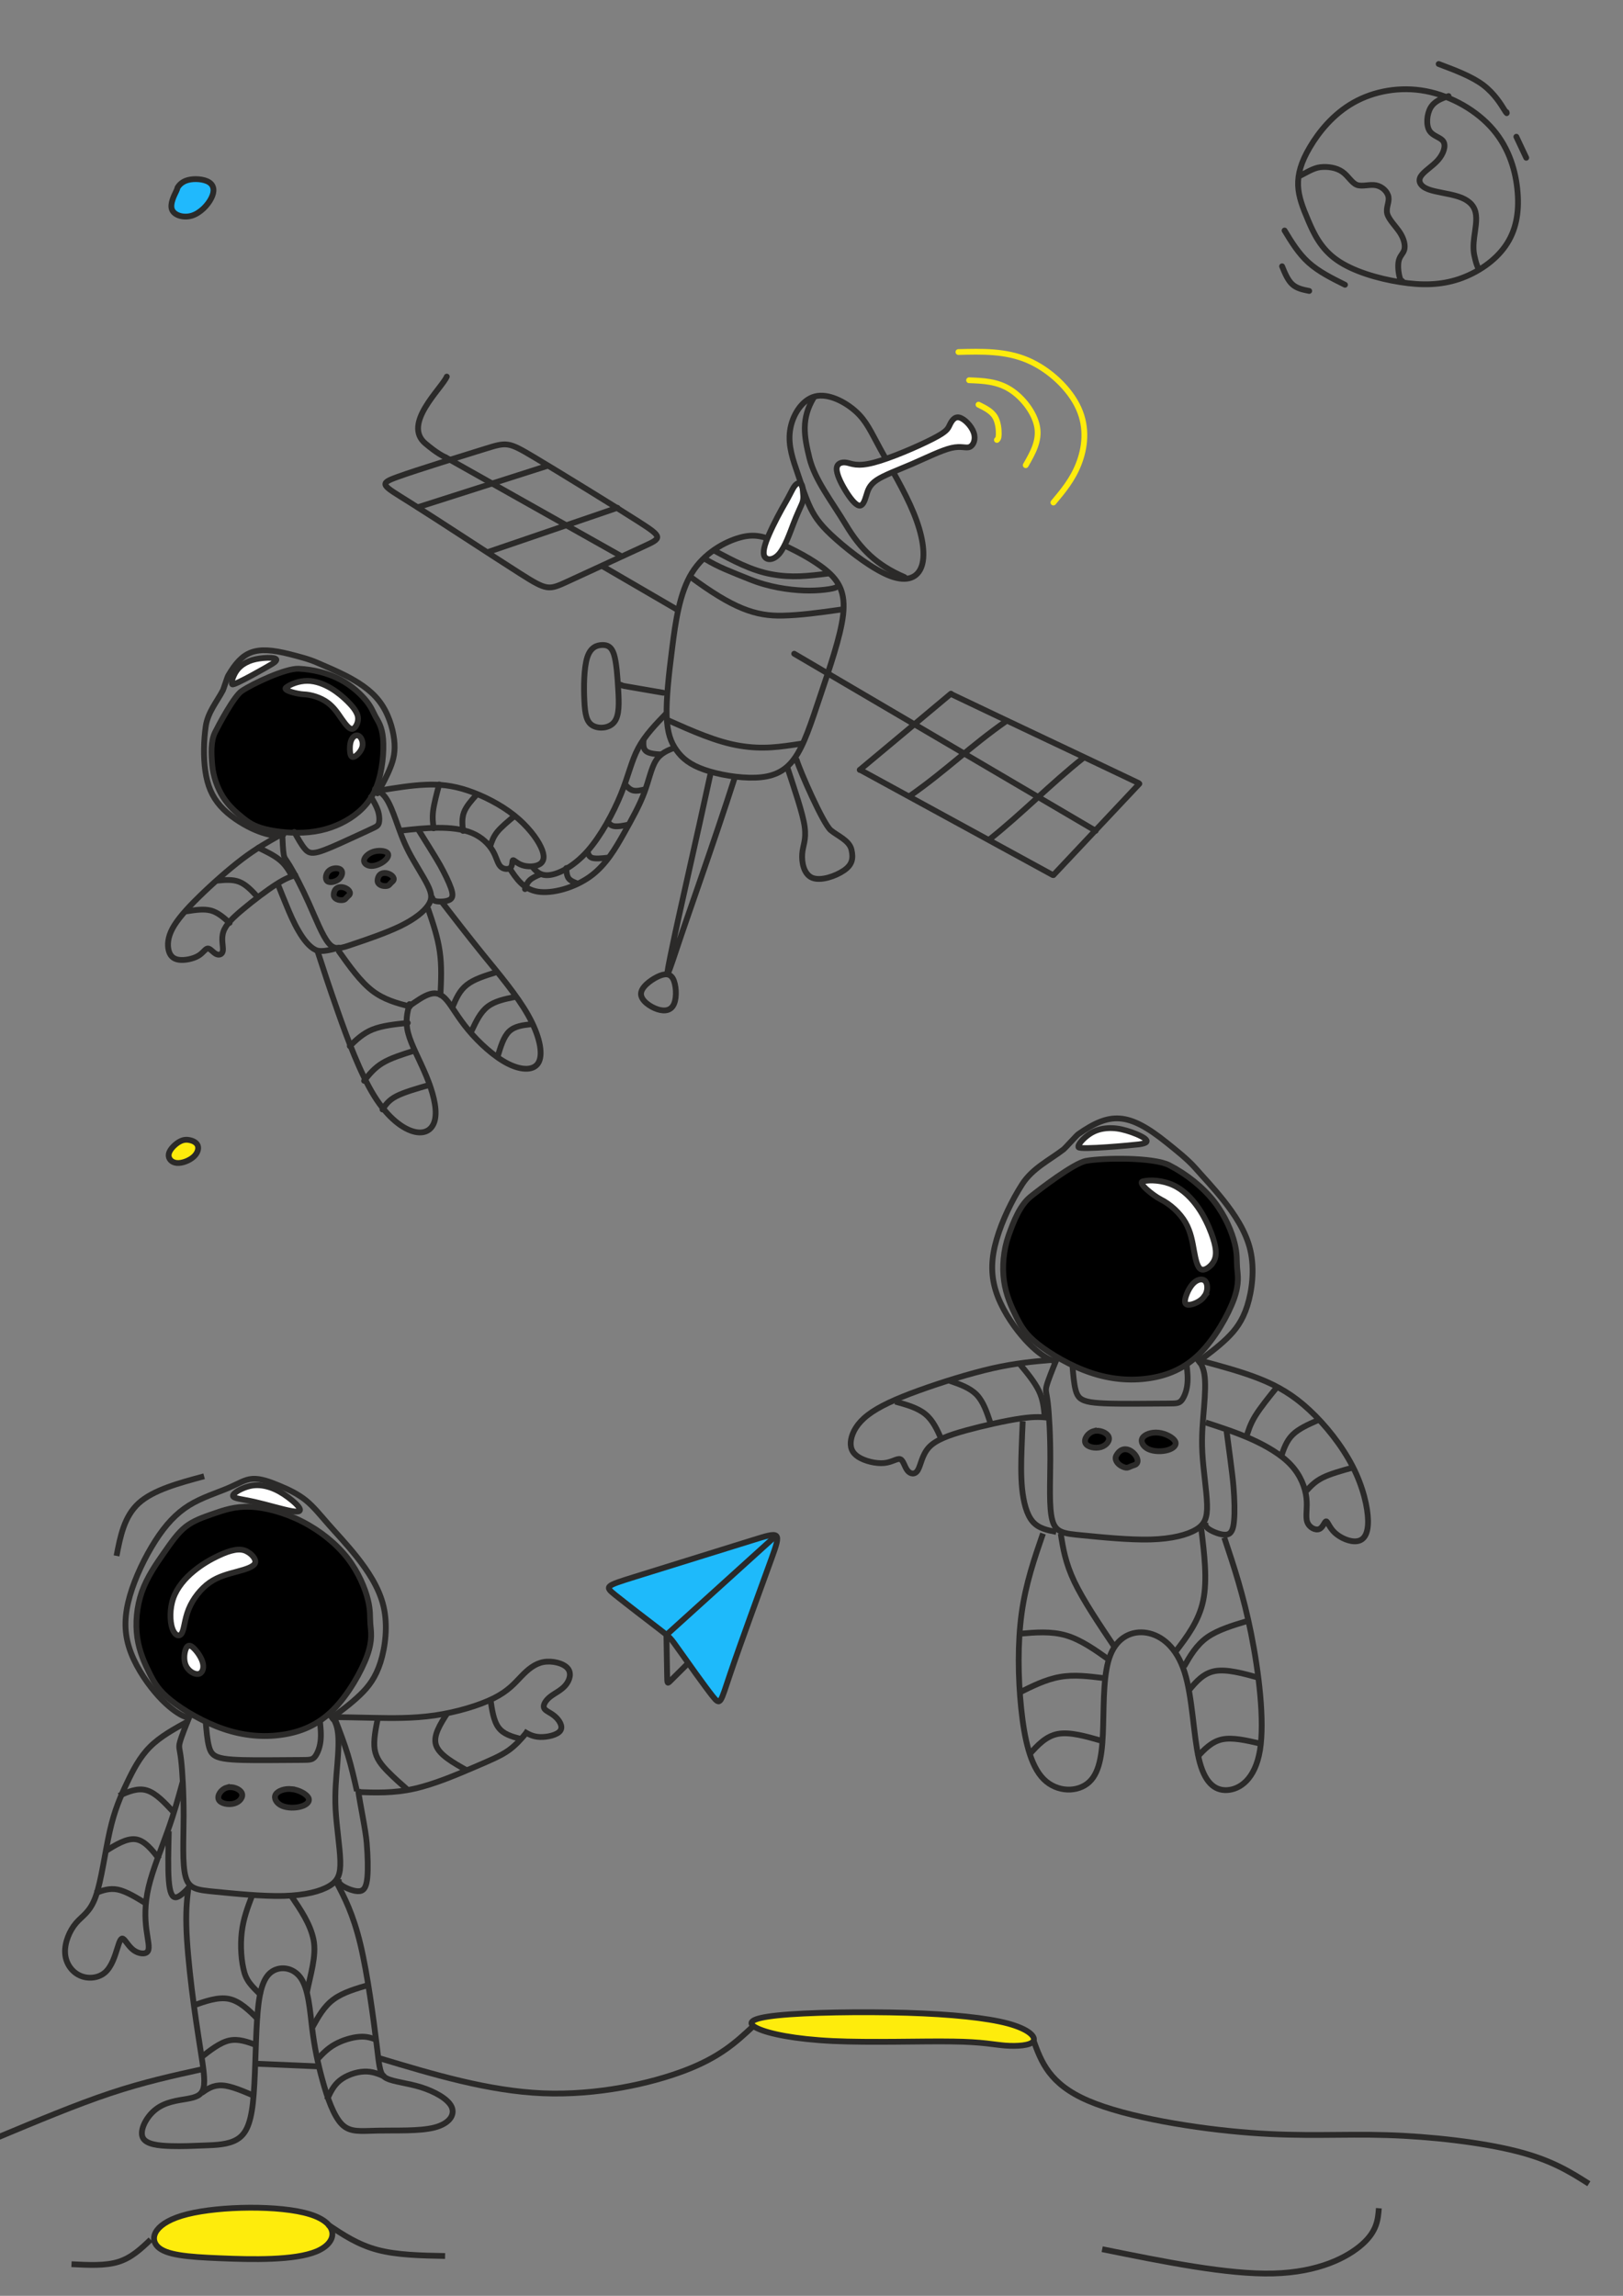 <?xml version="1.0" encoding="UTF-8"?>
<!DOCTYPE svg PUBLIC "-//W3C//DTD SVG 1.1//EN" "http://www.w3.org/Graphics/SVG/1.1/DTD/svg11.dtd">
<!-- Creator: CorelDRAW X7 -->
<svg xmlns="http://www.w3.org/2000/svg" xml:space="preserve" width="210mm" height="297mm" version="1.1" style="shape-rendering:geometricPrecision; text-rendering:geometricPrecision; image-rendering:optimizeQuality; fill-rule:evenodd; clip-rule:evenodd"
viewBox="0 0 21000 29700"
 xmlns:xlink="http://www.w3.org/1999/xlink">
 <rect x="0" y="0" width="21000" height="29700" fill="#808080" stroke="none"/>
 <defs>
  <style type="text/css">
   <![CDATA[
    .str2 {stroke:#2B2A29;stroke-width:75}
    .str0 {stroke:#2B2A29;stroke-width:20}
    .str1 {stroke:#2B2A29;stroke-width:75;stroke-linecap:round;stroke-linejoin:round}
    .str3 {stroke:#2B2A29;stroke-width:75;stroke-linecap:round;stroke-linejoin:round}
    .str4 {stroke:#FEEC0C;stroke-width:75;stroke-linecap:round;stroke-linejoin:round}
    .fil0 {fill:none}
    .fil2 {fill:black}
    .fil4 {fill:#1EBAFB}
    .fil5 {fill:#20B9FD}
    .fil1 {fill:#BC0035}
    .fil6 {fill:#FEEC0C}
    .fil3 {fill:white}
   ]]>
  </style>
 </defs>
 <g id="Слой_x0020_1">
  <g id="_2686058258896">
   <path class="fil0 str0" d="M16948 1905c-115,194 -157,348 -152,495 6,146 59,284 131,452 71,167 162,364 369,510 208,147 532,242 817,287 284,46 529,40 765,-39 237,-80 466,-234 601,-429 136,-194 179,-428 157,-694 -21,-265 -106,-563 -314,-808 -153,-180 -372,-332 -611,-425 -85,-33 -173,-58 -261,-75 -335,-64 -675,0 -938,149 -264,149 -450,383 -564,577z"/>
   <path class="fil0 str1" d="M16948 1905c114,-194 300,-428 564,-577 263,-149 603,-213 938,-149 335,64 665,255 872,500 208,245 293,543 314,808 22,266 -21,500 -157,694 -135,195 -364,349 -601,429 -236,79 -481,85 -765,39 -285,-45 -609,-140 -817,-287 -207,-146 -298,-343 -369,-510 -72,-168 -125,-306 -131,-452 -5,-147 37,-301 152,-495zm-140 375c80,-37 180,-106 275,-117 96,-11 208,5 285,59 77,53 120,143 189,170 69,26 165,-11 247,5 83,16 152,85 162,154 11,69 -37,139 -16,216 22,77 112,162 165,244 53,83 69,162 56,216 -13,53 -56,79 -72,143 -16,64 -5,165 14,226 18,61 5,19 31,40m599 -2393c-91,32 -181,64 -232,149 -50,85 -61,223 -16,298 46,74 147,85 181,141 35,55 3,157 -69,239 -72,82 -183,146 -223,210 -40,64 -8,128 93,168 101,39 271,55 393,95 123,40 197,104 221,200 24,95 -3,223 -16,324 -13,101 -13,176 3,245 16,69 24,109 56,173m-519 -2657c213,80 426,160 575,271 148,112 234,256 273,319 40,64 35,48 30,32m127 319c43,91 85,181 128,272m-3127 941c90,149 181,298 311,415 130,117 300,202 471,287m-814 -239c37,90 74,181 133,234 58,53 138,69 218,85"/>
  </g>
  <path class="fil0 str2" d="M2468 22219c-35,0 -70,0 -145,-45 -75,-44 -192,-133 -320,-286 -129,-153 -270,-369 -335,-583 -66,-214 -56,-424 13,-663 69,-239 198,-505 330,-711 132,-206 268,-352 434,-456 166,-103 362,-163 501,-222 139,-59 221,-116 321,-122 101,-7 220,36 341,86 121,50 243,107 348,191 104,84 191,195 295,313 104,119 226,245 364,418 137,174 290,395 348,644 58,249 22,525 -40,722 -63,196 -151,313 -265,422 -114,110 -253,213 -392,316"/>
  <path class="fil1 str2" d="M2207 20471c82,-167 184,-265 355,-351 170,-87 409,-163 701,-166 292,-3 637,68 833,370 197,301 244,833 240,1175 -3,341 -58,492 -176,614 -119,121 -302,214 -519,253 -217,40 -469,28 -660,-29 -192,-57 -324,-159 -451,-297 -127,-138 -251,-313 -338,-473 -87,-161 -139,-306 -134,-498 5,-192 67,-430 149,-598z"/>
  <path class="fil2 str2" d="M2403 19750c102,-79 223,-121 356,-167 133,-46 279,-98 476,-90 198,7 448,74 678,192 229,117 438,285 584,472 145,188 228,394 263,537 36,143 25,221 32,314 7,93 33,201 -40,407 -74,205 -246,510 -443,706 -198,197 -421,287 -661,321 -239,35 -494,14 -753,-74 -258,-87 -521,-242 -681,-370 -159,-127 -216,-226 -279,-352 -63,-126 -133,-279 -159,-463 -26,-184 -8,-398 59,-589 68,-191 184,-359 284,-502 100,-143 182,-262 284,-342z"/>
  <path class="fil0 str2" d="M2457 22194c-56,137 -111,274 -130,346 -19,72 -1,79 16,224 17,146 34,430 33,731 -1,301 -20,619 25,782 44,164 151,173 388,196 236,23 602,61 882,54 280,-8 475,-60 589,-128 114,-68 148,-152 143,-327 -5,-175 -49,-442 -61,-669 -11,-226 9,-412 23,-583 14,-171 22,-327 3,-435 -18,-108 -63,-168 -108,-228"/>
  <path class="fil0 str2" d="M2660 22256c11,129 21,257 45,343 24,86 61,129 191,151 130,22 352,21 546,21 194,-1 361,-3 462,-3 101,-1 135,-1 168,-39 33,-39 65,-116 75,-202 11,-86 1,-180 -9,-274"/>
  <path class="fil2 str2" d="M2934 23126c-74,21 -128,103 -104,155 24,51 126,72 201,50 75,-21 121,-86 97,-137 -24,-51 -119,-90 -194,-68z"/>
  <path class="fil2 str2" d="M3775 23145c-93,-10 -182,23 -209,71 -26,48 10,112 80,144 71,31 174,32 249,10 75,-21 120,-65 95,-114 -26,-48 -122,-101 -215,-111z"/>
  <path class="fil0 str2" d="M4633 23148c23,183 99,524 112,696 14,172 18,333 8,443 -11,110 -35,170 -100,178 -66,8 -173,-36 -225,-71 -51,-35 -48,-61 -44,-87"/>
  <path class="fil3 str2" d="M3206 20077c56,33 113,97 94,145 -20,47 -115,78 -228,108 -113,31 -243,61 -359,142 -116,81 -218,213 -271,344 -54,131 -58,261 -90,313 -32,53 -91,29 -123,-63 -31,-93 -35,-254 14,-393 50,-139 153,-257 263,-347 109,-91 225,-155 315,-198 91,-43 155,-65 215,-76 59,-10 114,-9 170,25z"/>
  <path class="fil3 str2" d="M2403 21542c32,75 110,121 162,114 51,-7 75,-67 61,-135 -14,-68 -66,-144 -110,-190 -43,-45 -79,-60 -104,-15 -26,45 -41,150 -9,226z"/>
  <path class="fil3 str2" d="M3015 19353c6,33 117,40 277,76 161,36 370,100 482,119 112,20 125,-6 91,-53 -35,-47 -118,-115 -194,-165 -77,-50 -147,-82 -223,-101 -75,-18 -157,-24 -247,4 -91,27 -191,86 -186,120z"/>
  <path class="fil0 str2" d="M1508 20128c49,-255 99,-510 287,-682 189,-171 518,-260 846,-348"/>
  <path class="fil0 str2" d="M4625 23183c234,8 467,17 735,-43 268,-60 569,-190 781,-281 213,-91 336,-144 433,-211 97,-68 168,-150 238,-233"/>
  <path class="fil0 str2" d="M4272 22213c171,2 341,5 565,10 223,4 499,10 785,-31 285,-41 579,-129 767,-223 188,-94 270,-194 356,-283 85,-88 173,-164 288,-185 114,-20 256,15 311,80 56,64 27,158 -29,223 -56,65 -138,100 -197,147 -59,47 -94,106 -79,144 14,38 79,56 138,106 59,50 112,132 73,188 -38,56 -167,85 -261,82 -94,-3 -153,-38 -212,-73"/>
  <path class="fil0 str2" d="M6345 21974c20,144 41,289 106,375 64,87 173,116 282,146"/>
  <path class="fil0 str2" d="M5789 22160c-94,147 -188,294 -147,417 41,124 218,224 394,323"/>
  <path class="fil0 str2" d="M4892 22212c-31,152 -62,303 -44,420 19,117 86,199 167,282 81,83 175,166 269,249"/>
  <path class="fil0 str2" d="M2438 22265c-182,100 -365,200 -498,334 -134,134 -219,301 -300,472 -81,170 -158,344 -219,616 -62,272 -109,642 -183,848 -73,206 -173,247 -255,344 -83,97 -147,250 -141,382 5,132 82,244 188,294 105,50 241,38 329,-38 88,-77 129,-218 159,-312 29,-94 47,-141 76,-123 29,17 71,100 135,147 65,47 153,59 183,14 29,-44 0,-144 -18,-285 -18,-141 -24,-323 29,-548 53,-225 165,-492 248,-727 84,-234 139,-436 194,-637"/>
  <path class="fil0 str2" d="M1232 24492c91,-35 182,-70 294,-47 111,24 244,106 376,188"/>
  <path class="fil0 str2" d="M1355 23954c141,-88 282,-176 400,-160 118,16 212,137 306,257"/>
  <path class="fil0 str2" d="M1540 23231c121,-53 241,-106 359,-70 118,35 232,158 347,282"/>
  <path class="fil0 str2" d="M2184 23690c-6,241 -12,482 0,636 12,155 41,222 91,219 50,-3 121,-76 191,-150"/>
  <path class="fil0 str2" d="M4618 23169c-35,-155 -70,-311 -117,-466 -47,-154 -106,-307 -165,-460"/>
  <path class="fil0 str2" d="M4345 24333c112,212 223,424 318,818 94,394 170,970 210,1295 39,325 42,398 132,442 90,44 266,59 441,113 175,55 348,149 397,253 48,105 -28,219 -222,269 -194,50 -506,35 -729,40 -224,4 -359,28 -468,-81 -108,-109 -191,-350 -252,-573 -62,-224 -103,-429 -133,-668 -29,-238 -47,-508 -147,-652 -100,-144 -282,-162 -394,-68 -111,94 -153,300 -173,626 -21,327 -21,774 -53,1059 -32,285 -97,408 -209,473 -111,65 -270,71 -417,76 -147,6 -282,12 -435,8 -153,-5 -324,-19 -365,-113 -41,-94 47,-268 171,-363 123,-96 282,-114 399,-134 118,-21 195,-44 218,-144 24,-100 -6,-277 -41,-500 -35,-223 -77,-494 -112,-782 -35,-288 -65,-594 -70,-817 -6,-224 11,-365 29,-506"/>
  <path class="fil0 str2" d="M3260 24528c-56,147 -112,294 -132,470 -21,176 -6,382 35,523 41,141 149,218 216,294"/>
  <path class="fil0 str2" d="M3763 24519c126,185 253,370 294,576 41,206 -43,459 -87,685"/>
  <path class="fil0 str2" d="M4230 27165c42,-92 83,-183 166,-250 84,-68 211,-112 315,-116 104,-5 187,30 269,66"/>
  <path class="fil0 str2" d="M4107 26640c65,-69 129,-138 225,-192 95,-54 222,-92 317,-99 96,-8 160,16 225,39"/>
  <path class="fil0 str2" d="M4045 26221c74,-132 147,-265 271,-356 123,-91 297,-141 470,-191"/>
  <path class="fil0 str2" d="M2608 27076c76,-53 152,-105 269,-98 116,7 271,75 427,142"/>
  <path class="fil0 str2" d="M2599 26618c123,-97 247,-194 367,-221 121,-26 238,18 356,62"/>
  <path class="fil0 str2" d="M2493 25947c165,-58 329,-117 470,-88 141,30 259,147 377,265"/>
  <g id="_2685810363296">
   <path class="fil4 str2" d="M9219 21941c-106,-134 -326,-445 -436,-600 -110,-156 -110,-156 -253,-266 -143,-109 -429,-329 -569,-441 -139,-112 -132,-115 248,-234 380,-118 1134,-352 1515,-471 380,-119 387,-122 256,241 -131,363 -400,1092 -530,1478 -131,385 -124,427 -231,293z"/>
   <path class="fil0 str2" d="M8623 21157c4,209 7,418 9,523 2,105 2,105 47,60 46,-45 136,-135 183,-182 48,-47 51,-52 55,-56"/>
   <path class="fil0 str2" d="M8605 21166c478,-433 956,-866 1434,-1298"/>
  </g>
  <path class="fil0 str1" d="M6915 5917c341,204 1014,617 1342,827 327,209 310,215 62,329 -248,114 -726,335 -974,449 -248,114 -265,120 -619,-105 -353,-224 -1043,-679 -1414,-912 -371,-233 -424,-244 -164,-337 260,-94 831,-269 1123,-360 291,-90 302,-95 644,109z"/>
  <path class="fil0 str1" d="M5764 5915c758,427 1516,853 2273,1279"/>
  <path class="fil0 str1" d="M5407 6562c587,-186 1093,-351 1681,-537"/>
  <path class="fil0 str1" d="M6330 7136c592,-202 847,-289 1659,-567"/>
  <path class="fil0 str1" d="M5766 5918c-120,-61 -204,-133 -260,-179 -306,-254 208,-712 275,-867"/>
  <path class="fil0 str1" d="M7807 7331c321,187 643,374 964,561"/>
  <path class="fil0 str1" d="M10276 8457c1325,777 2577,1513 3901,2291"/>
  <path class="fil0 str1" d="M11124 9960c394,-328 787,-657 1180,-986"/>
  <path class="fil0 str1" d="M13620 11319c-830,-455 -1660,-905 -2491,-1360"/>
  <path class="fil0 str1" d="M14730 10129c-790,-377 -1630,-771 -2419,-1148"/>
  <path class="fil0 str1" d="M13630 11321c371,-394 742,-788 1112,-1182"/>
  <path class="fil0 str1" d="M12802 10860c409,-324 804,-730 1214,-1054"/>
  <path class="fil0 str1" d="M11771 10298c463,-323 788,-648 1251,-971"/>
  <path class="fil0 str1" d="M8626 9260c-7,-218 27,-531 71,-874 43,-343 96,-716 255,-974 160,-259 426,-403 619,-457 193,-54 313,-17 502,67 189,84 447,214 617,356 170,141 251,293 219,576 -33,283 -178,697 -296,1049 -118,351 -209,639 -337,814 -127,175 -291,236 -505,243 -214,7 -477,-39 -659,-103 -183,-64 -284,-146 -358,-250 -74,-103 -121,-228 -128,-447z"/>
  <path class="fil0 str1" d="M8929 7459c556,411 845,515 1203,505 212,-5 444,-34 776,-82"/>
  <path class="fil0 str1" d="M9237 7120c243,131 487,262 747,309 259,48 469,24 743,-11"/>
  <path class="fil0 str3" d="M9129 7235c170,102 322,159 571,259 248,101 504,137 701,145 197,8 394,-22 418,-42"/>
  <path class="fil0 str1" d="M8646 9319c315,140 630,281 929,329 298,49 514,15 796,-28"/>
  <path class="fil0 str1" d="M9196 9997c-190,882 -406,1809 -498,2257 -93,447 -89,460 54,30 142,-430 474,-1352 755,-2225"/>
  <path class="fil0 str1" d="M8508 13057c98,32 180,14 215,-74 36,-87 26,-244 -14,-320 -41,-76 -112,-71 -206,-25 -93,47 -209,135 -209,220 0,85 116,167 214,199z"/>
  <path class="fil0 str1" d="M10186 9923c91,280 204,604 226,776 22,172 -24,236 -32,346 -9,110 20,266 130,311 110,45 301,-21 408,-94 106,-72 127,-152 99,-271 -29,-120 -179,-177 -268,-251 -100,-85 -398,-765 -441,-909"/>
  <path class="fil0 str1" d="M8582 8962c-168,-29 -336,-58 -504,-87 -33,-5 -34,-15 -67,-21"/>
  <path class="fil0 str1" d="M7598 8506c-43,136 -46,385 -37,559 8,175 28,275 107,321 79,46 217,38 282,-48 66,-86 59,-248 49,-420 -10,-171 -23,-352 -55,-453 -32,-100 -83,-122 -151,-121 -67,2 -151,25 -195,162z"/>
  <path class="fil3 str3" d="M9951 6913c-59,134 -87,236 -58,287 30,51 117,50 191,-38 74,-89 136,-265 182,-386 46,-120 78,-184 109,-256 32,-71 14,-133 11,-191 -2,-57 -23,-98 -70,-73 -48,26 -71,102 -144,229 -74,127 -163,294 -221,428z"/>
  <path class="fil0 str1" d="M10322 6128c-58,-170 -128,-360 -100,-556 27,-197 152,-400 324,-444 172,-44 391,71 529,196 138,126 194,262 317,487 123,226 313,540 428,821 116,281 157,530 108,685 -49,155 -188,217 -406,136 -217,-81 -512,-306 -700,-473 -189,-166 -269,-275 -333,-404 -63,-129 -109,-278 -167,-448z"/>
  <path class="fil0 str1" d="M10532 5138c-169,278 -128,505 -58,790 71,284 287,555 473,864 185,309 397,521 757,674"/>
  <path class="fil3 str1" d="M11304 5985c-215,56 -284,12 -349,0 -64,-12 -125,9 -129,75 -4,67 49,180 110,281 61,101 130,189 178,199 47,11 73,-56 93,-124 21,-68 36,-136 133,-203 97,-66 276,-131 462,-211 186,-81 380,-177 508,-207 128,-30 189,8 237,-13 48,-20 82,-99 52,-185 -29,-87 -122,-181 -187,-196 -65,-15 -101,49 -125,99 -24,49 -35,83 -221,178 -186,96 -547,252 -762,307z"/>
  <path class="fil5 str1" d="M2280 2474c-23,49 -84,162 -55,237 29,75 149,112 258,79 109,-34 207,-138 251,-227 45,-89 37,-164 -30,-206 -66,-42 -191,-50 -272,-28 -81,21 -119,73 -131,92 -12,18 2,4 -21,53z"/>
  <path class="fil0 str4" d="M12661 5235c83,41 165,82 211,153 45,72 52,175 51,231 -2,55 -13,63 -24,72"/>
  <path class="fil0 str4" d="M12539 4919c182,7 363,14 530,119 167,104 320,307 351,486 32,180 -58,337 -148,494"/>
  <path class="fil0 str4" d="M12401 4554c305,-8 609,-16 894,105 284,121 548,370 662,625 115,254 80,514 0,718 -79,203 -203,351 -327,499"/>
  <path class="fil0 str2" d="M6876 11199c55,68 111,136 234,121 123,-14 315,-112 491,-309 175,-198 335,-495 434,-738 98,-242 135,-429 223,-594 88,-166 227,-310 366,-453"/>
  <path class="fil0 str2" d="M6590 11227c91,139 182,278 369,308 188,30 473,-49 678,-197 204,-148 327,-364 436,-557 108,-193 202,-363 263,-526 61,-163 90,-320 151,-416 61,-97 154,-133 248,-169"/>
  <path class="fil0 str1" d="M7470 11429c-44,-17 -89,-34 -113,-67 -24,-33 -27,-82 -30,-132"/>
  <path class="fil0 str2" d="M7865 11095c-79,9 -159,17 -203,3 -44,-15 -52,-54 -61,-92"/>
  <path class="fil0 str2" d="M8146 10665c-76,16 -151,31 -199,23 -49,-8 -71,-40 -93,-71"/>
  <path class="fil0 str2" d="M8351 10210c-58,14 -116,28 -163,15 -46,-14 -81,-55 -115,-96"/>
  <path class="fil0 str2" d="M8566 9761c-84,-5 -169,-11 -208,-45 -40,-34 -35,-96 -30,-159"/>
  <path class="fil0 str2" d="M-27 27650c506,-211 1011,-423 1452,-570 441,-147 818,-229 1194,-312"/>
  <path class="fil0 str2" d="M3324 26698c271,11 541,23 812,35"/>
  <path class="fil0 str2" d="M4912 26627c705,212 1411,423 2111,453 699,29 1393,-124 1844,-297 452,-173 660,-368 869,-562"/>
  <path class="fil6 str2" d="M12323 26410c-397,-6 -1055,17 -1549,-6 -494,-24 -823,-94 -970,-162 -147,-68 -112,-132 261,-170 374,-39 1085,-50 1667,-33 582,18 1035,65 1309,138 273,74 367,174 329,230 -38,56 -209,67 -362,56 -153,-12 -288,-48 -685,-53z"/>
  <path class="fil0 str2" d="M13370 26389c103,285 206,570 707,786 501,217 1401,363 2097,416 697,53 1191,12 1767,30 576,17 1235,94 1685,209 449,114 691,267 932,420"/>
  <path class="fil0 str2" d="M14261 29097c811,164 1622,329 2213,314 591,-15 962,-209 1153,-379 191,-171 202,-318 214,-465"/>
  <path class="fil6 str2" d="M2842 29214c418,18 970,30 1253,-88 282,-118 294,-365 -89,-482 -382,-118 -1158,-106 -1581,0 -424,106 -494,306 -388,417 106,112 388,136 805,153z"/>
  <path class="fil0 str2" d="M4242 28779c194,129 388,259 640,326 253,68 565,74 877,80"/>
  <path class="fil0 str2" d="M1949 28973c-124,118 -247,235 -418,288 -170,53 -388,41 -606,30"/>
  <g id="_2685937459424">
   <path class="fil0 str1" d="M3667 10796c-23,11 -46,21 -111,14 -64,-7 -169,-31 -302,-94 -133,-64 -294,-166 -403,-290 -110,-124 -168,-268 -194,-450 -27,-181 -21,-400 5,-579 26,-181 144,-318 223,-468 8,-16 57,-172 67,-188 187,-317 344,-394 802,-277 96,25 243,61 350,109 106,47 226,95 372,169 145,75 315,177 430,327 116,149 176,346 194,497 18,151 -6,257 -50,365 -43,109 -104,220 -166,332"/>
   <path class="fil1 str1" d="M2959 9701c4,-138 42,-235 130,-345 88,-110 226,-234 421,-325 196,-91 450,-149 674,-6 224,142 418,486 520,716 101,231 111,349 68,467 -42,118 -137,236 -271,329 -134,93 -306,162 -453,182 -146,20 -266,-8 -394,-62 -127,-54 -264,-134 -371,-215 -108,-81 -187,-164 -242,-294 -55,-131 -86,-310 -82,-447z"/>
   <path class="fil2 str1" d="M3127 8940c144,-97 570,-297 738,-289 190,9 382,58 537,140 155,81 273,195 341,280 67,85 84,141 117,201 33,61 83,125 97,286 14,161 -9,418 -82,610 -73,193 -196,321 -346,418 -150,96 -328,160 -529,180 -200,20 -424,-4 -570,-41 -147,-37 -215,-86 -296,-152 -81,-65 -174,-147 -248,-262 -73,-116 -127,-266 -140,-414 -13,-149 -20,-309 37,-424 48,-96 244,-465 344,-533z"/>
   <path class="fil0 str1" d="M3652 10782c5,109 9,218 19,272 9,55 23,54 79,147 56,92 154,278 245,481 91,202 176,422 256,518 80,97 154,70 320,13 167,-56 424,-143 610,-233 186,-91 301,-185 357,-266 56,-81 53,-147 -4,-263 -57,-116 -168,-283 -245,-431 -77,-149 -120,-280 -163,-399 -43,-120 -85,-227 -131,-294 -45,-67 -94,-93 -142,-120"/>
   <path class="fil0 str1" d="M3808 10762c46,83 92,167 135,217 42,51 81,68 175,43 93,-25 242,-93 373,-153 130,-59 242,-111 310,-143 67,-31 90,-41 101,-77 10,-36 8,-98 -11,-159 -20,-61 -55,-121 -91,-181"/>
   <path class="fil2 str1" d="M4258 11263c-44,37 -55,109 -23,136 32,27 107,10 151,-27 43,-38 55,-95 23,-122 -32,-27 -108,-24 -151,13z"/>
   <path class="fil2 str1" d="M4829 11019c-66,22 -116,71 -119,112 -3,40 41,72 98,72 57,0 127,-31 170,-69 44,-37 61,-81 29,-105 -32,-25 -112,-31 -178,-10z"/>
   <path class="fil0 str1" d="M5416 10738c71,116 217,344 279,455 61,111 113,218 140,295 27,78 28,125 -13,150 -42,26 -127,29 -172,22 -46,-8 -51,-27 -57,-46"/>
   <path class="fil3 str1" d="M4630 9329c-9,47 -40,103 -78,101 -37,-1 -82,-60 -132,-131 -49,-71 -102,-154 -187,-214 -85,-61 -202,-99 -307,-103 -80,-4 -270,-51 -226,-86 56,-45 167,-88 276,-88 110,0 217,43 307,96 90,54 164,119 216,171 52,52 84,91 106,130 22,39 34,77 25,124z"/>
   <path class="fil3 str1" d="M4689 9657c13,-59 -14,-120 -48,-138 -34,-18 -74,7 -95,54 -21,47 -22,115 -16,161 7,47 22,71 57,54 34,-16 88,-72 102,-131z"/>
   <path class="fil3 str1" d="M3006 8853c24,19 460,-230 515,-264 71,-44 66,-65 24,-74 -42,-9 -122,-6 -189,4 -67,10 -121,26 -172,53 -51,27 -98,64 -135,123 -36,60 -63,142 -43,158z"/>
   <path class="fil2 str1" d="M4318 11573c-4,41 40,72 97,72 57,0 52,-21 96,-59 86,-73 -179,-201 -193,-13z"/>
   <path class="fil0 str1" d="M3612 10809c-148,84 -297,167 -478,304 -180,137 -394,327 -559,489 -166,162 -283,297 -344,411 -61,115 -66,211 -49,280 17,69 57,112 131,123 73,11 181,-10 249,-49 67,-38 94,-95 126,-97 31,-2 67,50 107,71 39,20 83,8 89,-45 6,-53 -25,-149 6,-241 30,-93 123,-184 257,-295 133,-112 308,-244 427,-320 120,-77 183,-98 247,-118"/>
   <path class="fil0 str1" d="M4926 10224c196,-32 392,-64 575,-72 182,-9 352,8 550,74 198,66 425,181 599,319 174,138 295,297 349,413 54,115 42,185 -15,221 -56,36 -157,37 -226,14 -70,-23 -107,-71 -121,-65 -13,6 -2,66 -30,95 -27,28 -93,26 -132,-15 -39,-41 -51,-121 -101,-205 -51,-85 -140,-174 -265,-226 -125,-53 -286,-69 -444,-68 -158,1 -312,18 -466,35"/>
   <path class="fil0 str1" d="M3603 11457c30,76 60,151 102,252 41,100 94,226 159,336 64,111 140,206 220,244 80,37 217,-9 301,-29"/>
   <path class="fil0 str1" d="M2808 11393c101,-10 202,-19 288,15 86,34 158,110 229,187"/>
   <path class="fil0 str1" d="M3344 10967c103,50 207,100 279,161 72,60 113,131 153,202"/>
   <path class="fil0 str1" d="M6345 10941c19,-57 38,-115 89,-179 52,-64 138,-135 223,-206"/>
   <path class="fil0 str1" d="M5991 10749c-9,-81 -17,-162 12,-240 30,-79 97,-154 164,-229"/>
   <path class="fil0 str1" d="M5611 10715c-9,-65 -18,-129 -7,-224 12,-94 45,-218 78,-343"/>
   <path class="fil2 str1" d="M4885 11391c-3,41 41,72 98,72 56,0 52,-22 95,-59 86,-73 -179,-201 -193,-13z"/>
   <path class="fil0 str1" d="M2417 11789c109,-17 219,-34 311,-10 93,25 168,93 243,160"/>
   <path class="fil6 str1" d="M2305 14780c-53,35 -114,97 -122,153 -8,56 36,106 105,112 69,6 162,-31 216,-79 54,-48 70,-107 54,-148 -17,-40 -64,-62 -110,-70 -46,-9 -90,-2 -143,32z"/>
   <path class="fil0 str1" d="M6793 11502c14,-41 27,-83 60,-114 33,-32 85,-55 137,-77"/>
   <path class="fil0 str1" d="M4107 12300c74,229 149,459 268,797 119,338 284,785 466,1079 183,294 382,435 529,467 147,32 242,-44 262,-182 21,-138 -32,-338 -115,-538 -82,-200 -194,-400 -235,-555 -42,-156 -13,-267 16,-378"/>
   <path class="fil0 str1" d="M5714 11665c168,218 336,435 537,684 202,248 438,527 582,783 144,256 196,488 140,604 -55,116 -219,116 -400,25 -180,-91 -377,-273 -512,-435 -136,-162 -209,-303 -279,-385 -69,-82 -134,-106 -217,-82 -82,23 -181,94 -280,164"/>
   <path class="fil0 str1" d="M4949 14353c39,-59 77,-118 178,-171 102,-53 266,-100 431,-147"/>
   <path class="fil0 str1" d="M4711 13982c65,-82 130,-164 237,-229 107,-65 257,-112 407,-159"/>
   <path class="fil0 str1" d="M4526 13533c85,-83 171,-165 295,-215 125,-50 290,-68 455,-85"/>
   <path class="fil0 str1" d="M4385 12307c138,194 276,388 429,507 153,119 321,163 488,207"/>
   <path class="fil0 str1" d="M5540 11760c62,182 124,364 150,550 27,185 18,373 9,561"/>
   <path class="fil0 str1" d="M5858 13021c44,-103 88,-206 181,-279 92,-74 233,-118 374,-162"/>
   <path class="fil0 str1" d="M6440 13665c38,-126 76,-253 148,-322 72,-69 178,-81 284,-93"/>
   <path class="fil0 str1" d="M6105 13330c56,-118 111,-235 204,-307 93,-72 222,-99 351,-125"/>
  </g>
  <g id="_2686031446160">
   <path class="fil0 str2" d="M13682 17608c-34,0 -69,0 -144,-45 -76,-44 -192,-133 -320,-286 -129,-153 -270,-369 -335,-583 -66,-214 -57,-425 13,-663 69,-239 198,-505 330,-711 134,-208 355,-312 537,-452 20,-16 168,-181 188,-195 409,-286 645,-293 1145,109 104,84 266,210 370,328 104,119 226,245 364,418 137,174 290,395 348,644 58,249 22,525 -40,722 -63,196 -151,312 -265,422 -114,110 -253,213 -392,316"/>
   <path class="fil1 str2" d="M13422 15860c82,-168 184,-265 354,-351 171,-87 410,-163 702,-166 292,-3 637,68 833,370 197,301 244,833 240,1175 -3,341 -58,492 -176,614 -119,121 -302,213 -519,253 -217,40 -469,28 -660,-29 -192,-57 -324,-159 -451,-297 -128,-139 -251,-313 -338,-473 -87,-161 -139,-306 -134,-498 5,-192 67,-430 149,-598z"/>
   <path class="fil2 str2" d="M14056 15017c231,-40 869,-47 1072,56 229,118 438,286 584,473 145,188 228,394 263,537 36,143 25,221 32,314 7,93 33,201 -40,406 -74,206 -246,511 -443,707 -198,197 -422,287 -661,321 -239,35 -494,14 -753,-74 -259,-87 -521,-243 -681,-370 -160,-127 -216,-226 -279,-352 -63,-126 -133,-279 -159,-463 -26,-184 -8,-398 59,-589 68,-191 148,-392 284,-502 113,-91 561,-436 722,-464z"/>
   <path class="fil0 str2" d="M13672 17583c-56,137 -111,273 -130,345 -19,72 -1,80 16,225 17,146 33,430 32,731 -1,301 -19,619 26,782 44,164 151,173 388,196 236,23 602,61 882,54 280,-8 475,-60 589,-128 114,-68 148,-152 143,-327 -5,-175 -49,-442 -61,-669 -12,-226 8,-412 22,-583 14,-171 22,-327 4,-435 -19,-108 -64,-168 -109,-228"/>
   <path class="fil0 str2" d="M13875 17645c10,128 20,257 44,343 24,86 62,129 192,151 130,21 352,21 546,21 194,-1 361,-3 462,-3 101,-1 135,-1 168,-39 33,-39 65,-116 75,-202 11,-86 1,-180 -10,-274"/>
   <path class="fil2 str2" d="M14149 18515c-74,21 -129,103 -104,155 24,51 126,72 201,50 74,-22 121,-86 97,-137 -24,-51 -119,-90 -194,-68z"/>
   <path class="fil2 str2" d="M14990 18534c-93,-10 -182,23 -209,71 -26,48 10,111 80,143 71,32 174,33 249,11 74,-21 120,-65 95,-114 -26,-48 -122,-101 -215,-111z"/>
   <path class="fil0 str2" d="M15871 18516c23,183 76,545 89,717 14,172 18,333 7,443 -10,110 -34,169 -99,177 -66,8 -173,-35 -225,-70 -51,-35 -48,-61 -44,-87"/>
   <path class="fil3 str2" d="M15692 16339c-38,53 -107,104 -153,81 -46,-23 -68,-121 -89,-236 -21,-115 -41,-247 -112,-370 -71,-122 -194,-235 -320,-298 -97,-50 -304,-214 -231,-233 95,-24 256,-14 390,47 135,61 243,173 325,290 81,117 135,238 170,331 35,94 52,160 58,220 5,60 -1,115 -38,168z"/>
   <path class="fil3 str2" d="M15580 16775c50,-65 50,-156 19,-197 -32,-41 -96,-32 -148,14 -52,46 -92,129 -110,190 -17,61 -12,99 40,98 51,0 150,-40 199,-105z"/>
   <path class="fil3 str2" d="M13955 14841c19,37 696,-26 783,-37 112,-15 118,-43 71,-78 -47,-34 -146,-75 -234,-100 -88,-26 -165,-36 -243,-31 -77,5 -156,23 -235,76 -79,53 -157,140 -142,170z"/>
   <path class="fil2 str2" d="M14444 18830c-27,48 10,111 80,143 70,32 77,3 151,-19 147,-43 -108,-349 -231,-124z"/>
   <path class="fil0 str2" d="M13607 17593c-230,20 -459,40 -759,107 -300,68 -669,183 -964,290 -295,107 -515,207 -654,315 -140,107 -200,222 -218,317 -17,95 8,170 93,225 85,55 229,90 334,80 105,-10 170,-65 210,-50 40,15 55,99 93,147 37,47 97,57 134,-5 38,-63 53,-197 143,-295 90,-97 255,-157 482,-220 227,-62 517,-127 707,-154 189,-28 279,-18 369,-8"/>
   <path class="fil0 str2" d="M15555 17608c260,70 520,140 750,232 229,92 429,207 636,400 208,192 423,462 560,729 137,267 197,532 200,704 2,173 -53,253 -143,265 -90,13 -214,-42 -287,-110 -72,-67 -92,-147 -112,-147 -20,0 -40,80 -90,100 -50,20 -130,-20 -155,-93 -25,-72 5,-177 -10,-309 -15,-133 -75,-293 -200,-427 -125,-135 -315,-245 -509,-333 -195,-87 -395,-152 -595,-217"/>
   <path class="fil0 str2" d="M13233 18387c-5,110 -10,220 -15,367 -5,148 -10,332 7,505 18,172 58,332 135,423 77,91 192,114 307,136"/>
   <path class="fil0 str2" d="M11584 18132c145,40 290,80 390,163 100,82 155,207 210,332"/>
   <path class="fil0 str2" d="M12289 17863c129,45 259,89 347,179 87,90 132,225 177,360"/>
   <path class="fil0 str2" d="M13188 17638c100,120 199,240 254,354 55,115 65,225 75,335"/>
   <path class="fil0 str2" d="M16904 19286c55,-60 110,-120 210,-170 100,-50 245,-90 389,-130"/>
   <path class="fil0 str2" d="M16574 18852c35,-105 70,-210 150,-290 80,-80 205,-135 330,-190"/>
   <path class="fil0 str2" d="M16125 18597c25,-85 50,-170 117,-280 68,-110 177,-245 287,-380"/>
   <path class="fil0 str2" d="M13495 19839c-111,323 -223,646 -276,1031 -53,386 -47,832 -6,1229 41,397 118,744 291,917 174,174 444,174 591,36 147,-138 171,-415 179,-735 9,-321 3,-685 95,-912 91,-226 279,-314 470,-282 191,33 385,185 488,509 103,323 115,817 185,1120 71,303 200,414 365,406 164,-9 364,-139 426,-518 62,-379 -15,-1008 -115,-1508 -100,-500 -223,-870 -347,-1241"/>
   <path class="fil0 str2" d="M13319 22696c106,-118 212,-235 368,-265 155,-29 361,30 567,89"/>
   <path class="fil0 str2" d="M13178 21902c176,-88 353,-176 535,-208 182,-33 370,-9 559,14"/>
   <path class="fil0 str2" d="M13725 19839c29,188 59,376 176,623 118,247 324,552 529,858"/>
   <path class="fil0 str2" d="M15542 19768c41,335 82,670 26,938 -56,267 -209,467 -362,667"/>
   <path class="fil0 str2" d="M15489 22731c94,-100 188,-200 323,-229 135,-29 312,12 488,53"/>
   <path class="fil0 str2" d="M15383 21867c94,-112 188,-223 341,-250 153,-26 364,32 576,91"/>
   <path class="fil0 str2" d="M13196 21135c202,-18 405,-35 599,22 194,57 380,190 565,322"/>
   <path class="fil0 str2" d="M15321 21558c79,-138 159,-276 297,-375 138,-98 335,-157 532,-216"/>
  </g>
 </g>
</svg>
